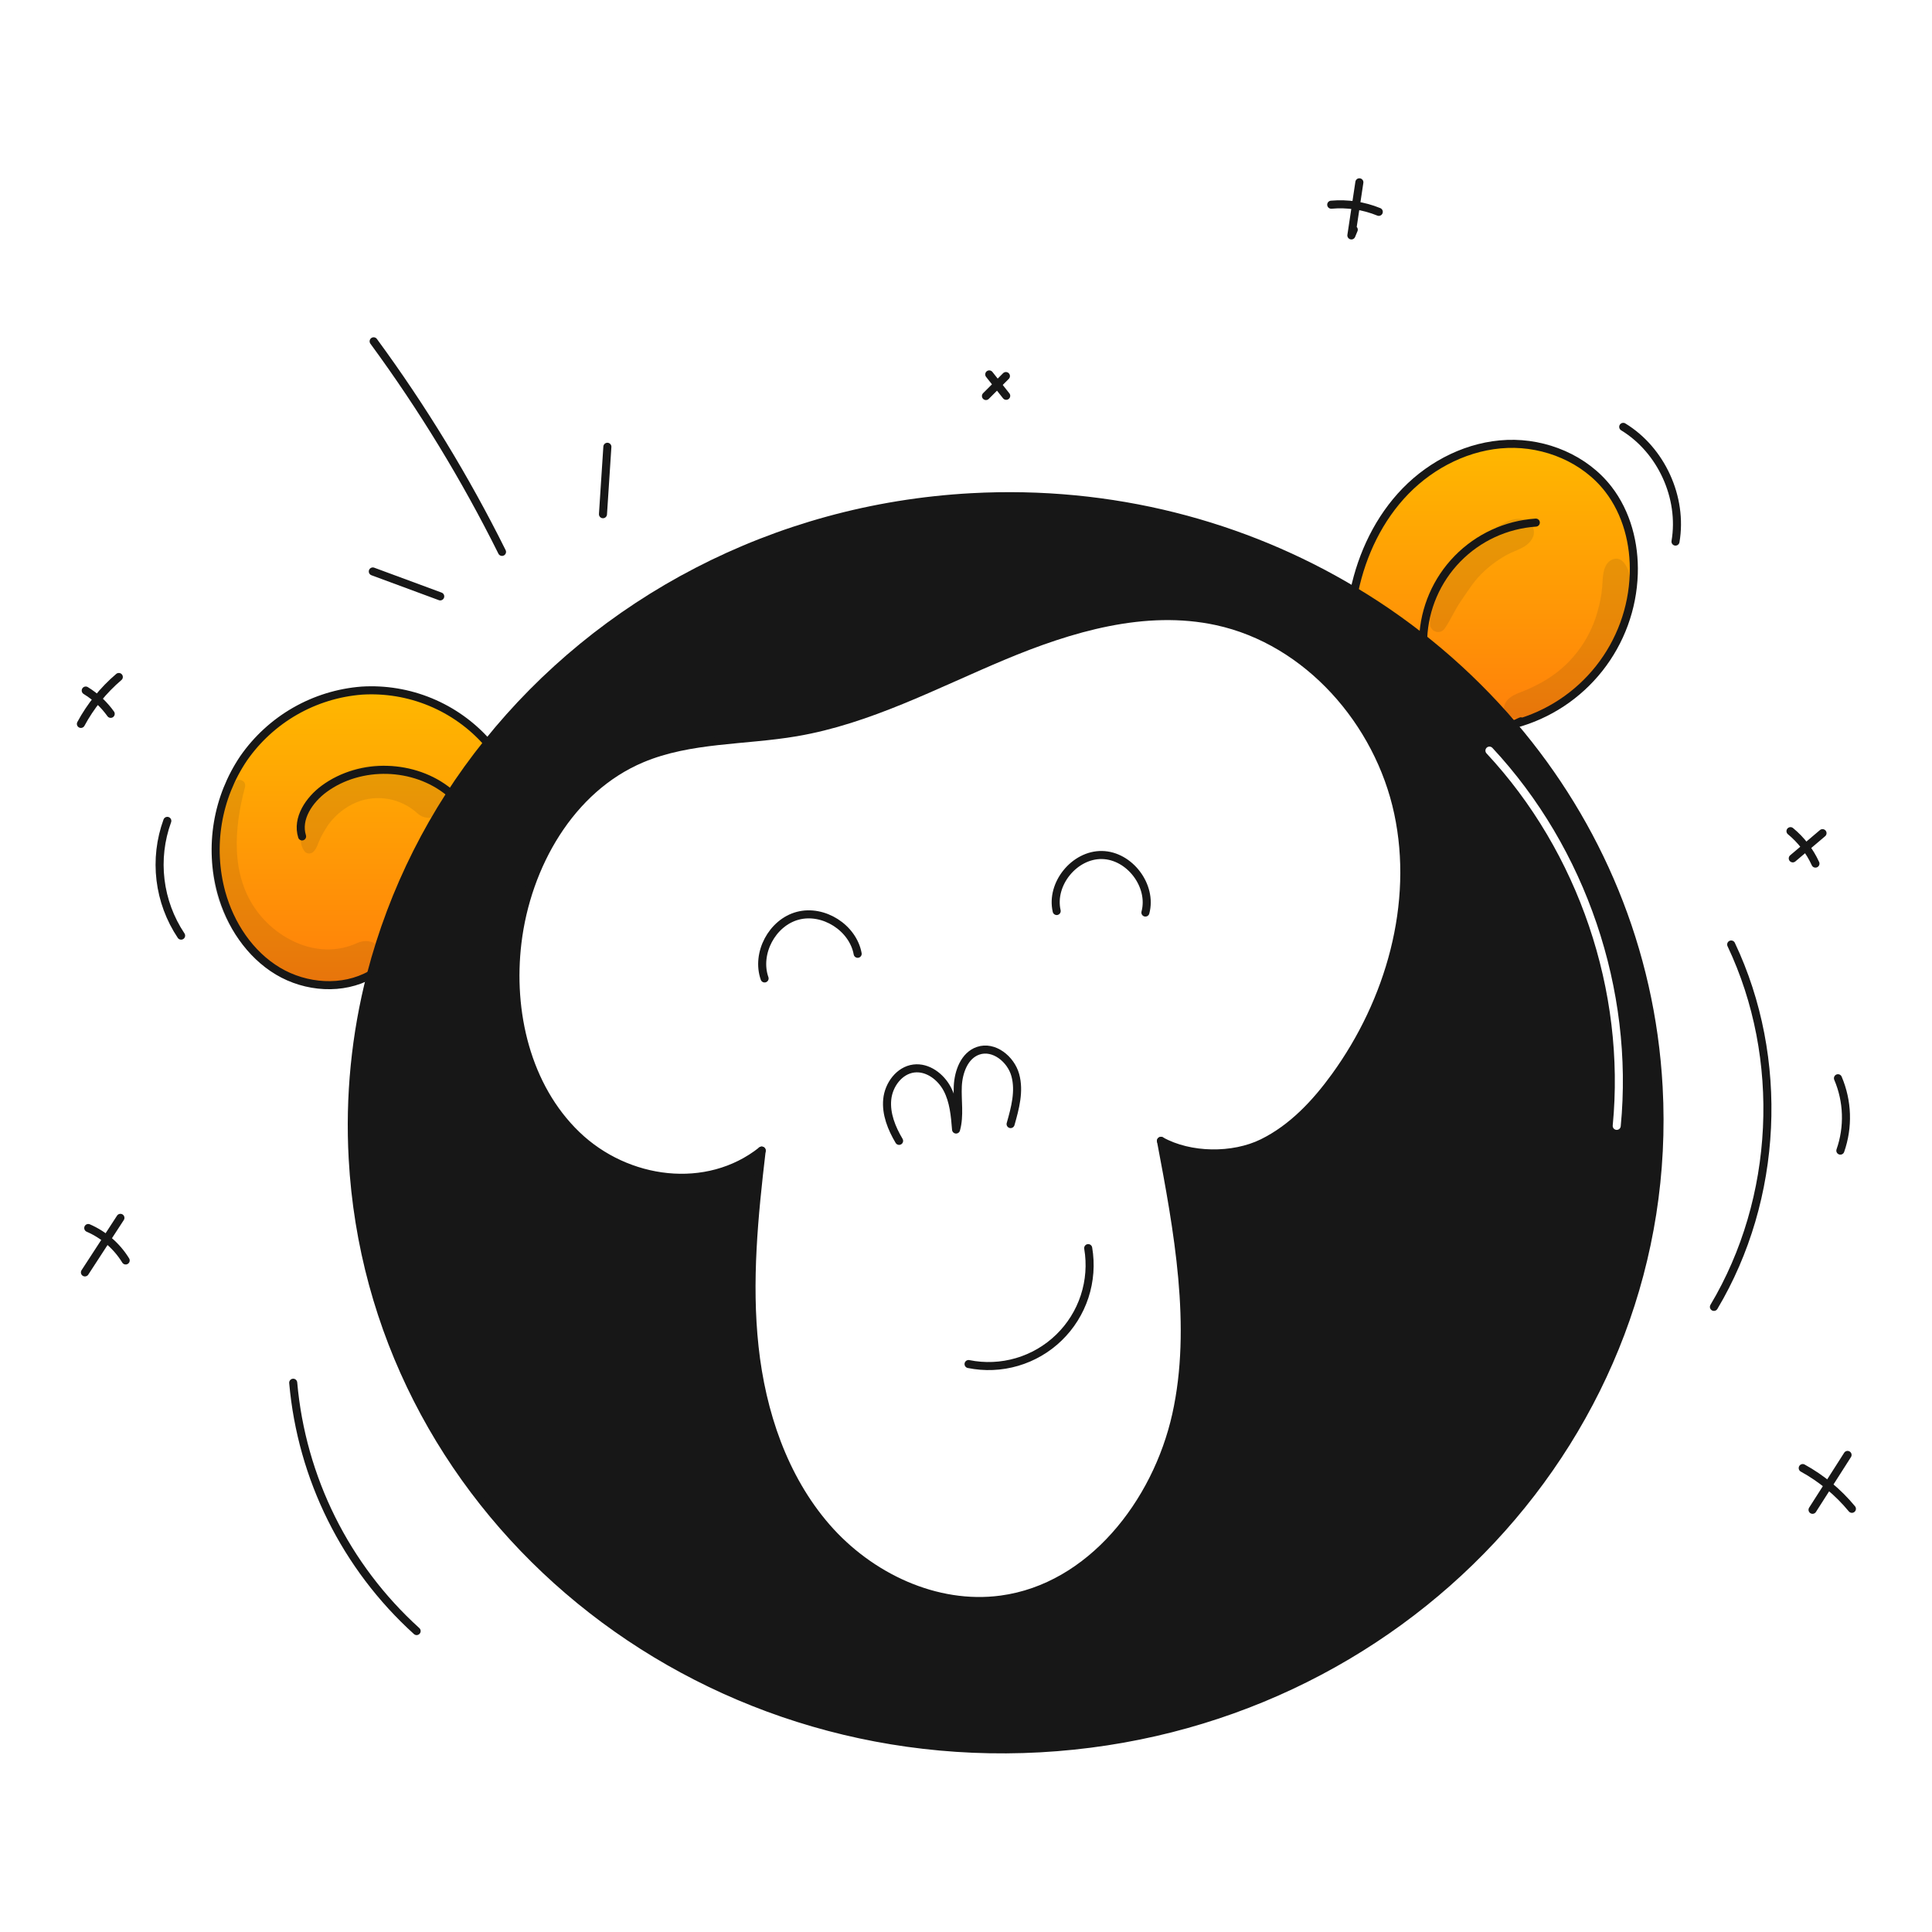 <svg width="960" height="960" viewBox="0 0 960 960" fill="none" xmlns="http://www.w3.org/2000/svg">
<g clip-path="url(#clip0_385_968)">
<path fill-rule="evenodd" clip-rule="evenodd" d="M751.937 360.486C729.401 334.088 702.719 311.534 672.937 293.708C618.099 260.759 552.372 243.248 482.666 247.066C384.122 252.466 298.135 299.4 242.274 369.1C215.023 402.959 195.265 442.213 184.303 484.272C176.61 514.096 173.56 544.929 175.261 575.683C184.677 747.353 337.575 878.554 516.761 868.726C695.947 858.898 833.579 711.768 824.161 540.098C820.413 471.669 793.87 409.686 751.937 360.486ZM604.626 308.666C649.781 318.435 685.085 358.752 694.737 403.942H694.736C704.376 449.132 690.566 497.45 663.453 534.866C653.801 548.196 642.169 560.605 627.422 567.886C612.675 575.167 591.24 574.91 576.88 566.886C585.231 610.998 594.215 659.165 584.458 703.007C574.701 746.849 541.962 788.83 497.452 794.815C465.123 799.173 432.079 783.477 410.679 758.844C389.279 734.211 378.468 701.765 374.942 669.331C371.416 636.897 374.661 604.135 378.48 571.724C351.41 593.218 311.408 587.926 286.518 563.946C261.628 539.966 252.96 502.674 257.118 468.366C261.746 430.087 283.38 391.866 318.918 376.92C334.896 370.198 352.233 368.576 369.612 366.949C378.369 366.13 387.136 365.31 395.746 363.836C423.52 359.089 449.423 347.572 475.286 336.073C482.927 332.676 490.565 329.28 498.246 326.061C531.926 311.946 568.936 300.936 604.626 308.666ZM741.561 371.612C740.808 370.804 739.543 370.76 738.735 371.513C737.927 372.266 737.883 373.532 738.636 374.34C784.369 423.386 807.809 492.493 801.351 559.241C801.245 560.34 802.05 561.318 803.149 561.424C804.248 561.531 805.226 560.726 805.332 559.626C811.901 491.737 788.076 421.497 741.561 371.612Z" fill="#171717"/>
<path d="M752.87 359.7L751.933 360.485C729.398 334.088 702.718 311.534 672.938 293.707C676.815 275.236 685.261 257.513 698.438 243.996C711.721 230.374 729.982 221.296 748.993 220.581C768.004 219.866 787.506 227.996 799.161 243.036C808.332 254.878 812.303 270.246 811.811 285.215C811.255 302.304 805.228 318.764 794.618 332.172C784.008 345.58 769.374 355.229 752.87 359.7V359.7Z" fill="url(#paint0_linear_385_968)"/>
<path d="M242.275 369.1C215.02 402.96 195.258 442.216 184.294 484.277C170.262 492.195 151.966 490.825 138.109 482.544C124.009 474.11 114.354 459.351 109.985 443.515C106.928 432.239 106.338 420.436 108.256 408.911C110.174 397.386 114.555 386.41 121.1 376.732C127.782 367.147 136.507 359.164 146.647 353.359C156.787 347.554 168.089 344.071 179.737 343.162C191.4 342.431 203.075 344.371 213.874 348.835C224.673 353.299 234.31 360.168 242.052 368.92L242.275 369.1Z" fill="url(#paint1_linear_385_968)"/>
<path d="M751.933 360.486C793.866 409.686 820.409 471.669 824.157 540.098C833.575 711.768 695.943 858.898 516.757 868.726C337.571 878.554 184.673 747.353 175.257 575.683C173.556 544.929 176.606 514.096 184.299 484.272C195.262 442.213 215.023 402.958 242.275 369.1C298.136 299.4 384.123 252.466 482.667 247.066C552.373 243.248 618.097 260.759 672.938 293.708C702.718 311.535 729.398 334.089 751.933 360.486V360.486Z" stroke="#171717" stroke-width="4" stroke-linecap="round" stroke-linejoin="round"/>
<path d="M576.878 566.886C591.238 574.91 612.673 575.167 627.42 567.886C642.167 560.605 653.799 548.196 663.451 534.866C690.567 497.454 704.377 449.136 694.737 403.946C685.097 358.756 649.781 318.439 604.626 308.67C568.936 300.94 531.926 311.95 498.246 326.065C464.566 340.18 431.726 357.691 395.746 363.84C370.046 368.24 342.946 366.815 318.918 376.924C283.38 391.87 261.746 430.091 257.118 468.37C252.96 502.678 261.628 539.97 286.518 563.95C311.408 587.93 351.41 593.222 378.48 571.728" stroke="#171717" stroke-width="4" stroke-linecap="round" stroke-linejoin="round"/>
<path d="M378.478 571.724C374.659 604.135 371.414 636.897 374.94 669.331C378.466 701.765 389.277 734.211 410.677 758.844C432.077 783.477 465.121 799.173 497.45 794.815C541.96 788.83 574.699 746.849 584.456 703.007C594.213 659.165 585.229 610.998 576.878 566.886" stroke="#171717" stroke-width="4" stroke-linecap="round" stroke-linejoin="round"/>
<path d="M481.274 677.788C489.262 679.405 497.523 679.054 505.344 676.763C513.166 674.473 520.311 670.312 526.164 664.641C532.017 658.97 536.401 651.958 538.937 644.213C541.473 636.468 542.085 628.222 540.719 620.188" stroke="#171717" stroke-width="4" stroke-linecap="round" stroke-linejoin="round"/>
<path d="M446.754 566.886C443.041 560.631 440.148 553.498 440.863 546.259C441.578 539.02 446.836 531.852 454.052 530.938C460.916 530.071 467.464 535.003 470.685 541.117C473.906 547.231 474.515 554.353 475.065 561.252C476.998 554.318 475.593 546.938 475.921 539.746C476.249 532.554 479.212 524.472 486.021 522.118C493.821 519.424 502.303 526.253 504.493 534.218C506.683 542.183 504.423 550.605 502.162 558.546" stroke="#171717" stroke-width="4" stroke-linecap="round" stroke-linejoin="round"/>
<path d="M379.918 486.182C375.549 473.73 383.667 458.409 396.418 455.036C409.169 451.663 423.804 460.951 426.17 473.929" stroke="#171717" stroke-width="4" stroke-linecap="round" stroke-linejoin="round"/>
<path d="M525.058 452.681C521.966 439.293 533.843 424.605 547.583 424.851C561.323 425.097 572.696 440.16 569.147 453.443" stroke="#171717" stroke-width="4" stroke-linecap="round" stroke-linejoin="round"/>
<path d="M242.053 368.92C234.311 360.168 224.673 353.299 213.874 348.835C203.076 344.371 191.4 342.431 179.738 343.162C168.09 344.071 156.788 347.554 146.648 353.359C136.508 359.164 127.783 367.147 121.101 376.732C114.556 386.409 110.175 397.384 108.257 408.908C106.339 420.432 106.928 432.235 109.985 443.51C114.354 459.346 124.006 474.11 138.109 482.539C151.966 490.82 170.262 492.19 184.294 484.272C184.54 484.143 184.794 484.003 185.044 483.851" stroke="#171717" stroke-width="4" stroke-linecap="round" stroke-linejoin="round"/>
<path d="M150.1 415.608C147.312 406.729 153.626 397.417 161.146 391.908C179.102 378.766 205.938 379.503 223.146 393.618" stroke="#171717" stroke-width="4" stroke-linecap="round" stroke-linejoin="round"/>
<path d="M672.845 294.154C672.88 294.001 672.903 293.861 672.938 293.708C676.815 275.237 685.261 257.514 698.438 243.997C711.721 230.375 729.982 221.297 748.993 220.582C768.004 219.867 787.506 227.997 799.161 243.037C808.332 254.879 812.303 270.247 811.811 285.216C811.254 302.305 805.227 318.764 794.617 332.172C784.007 345.58 769.373 355.229 752.87 359.7C753.819 359.279 754.779 358.857 755.74 358.424" stroke="#171717" stroke-width="4" stroke-linecap="round" stroke-linejoin="round"/>
<path d="M707.176 317.077C707.803 302.3 713.858 288.273 724.182 277.682C734.507 267.091 748.374 260.68 763.131 259.677" stroke="#171717" stroke-width="4" stroke-linecap="round" stroke-linejoin="round"/>
<path d="M207.019 810.467C171.765 778.529 149.864 734.462 145.694 687.075" stroke="#171717" stroke-width="4" stroke-linecap="round" stroke-linejoin="round"/>
<path d="M851.639 649.381C883.693 595.65 887.018 525.852 860.215 469.318" stroke="#171717" stroke-width="4" stroke-linecap="round" stroke-linejoin="round"/>
<path d="M914.462 571.737C918.558 560.017 918.133 547.192 913.272 535.769" stroke="#171717" stroke-width="4" stroke-linecap="round" stroke-linejoin="round"/>
<path d="M832.548 269.114C836.263 247.255 825.504 223.643 806.571 212.104" stroke="#171717" stroke-width="4" stroke-linecap="round" stroke-linejoin="round"/>
<path d="M89.994 464.909C84.455 456.609 80.948 447.123 79.757 437.217C78.565 427.31 79.723 417.263 83.136 407.887" stroke="#171717" stroke-width="4" stroke-linecap="round" stroke-linejoin="round"/>
<path d="M299.613 255.505L301.8 222" stroke="#171717" stroke-width="4" stroke-linecap="round" stroke-linejoin="round"/>
<path d="M249.447 274.228C231.216 237.59 209.876 202.584 185.662 169.594" stroke="#171717" stroke-width="4" stroke-linecap="round" stroke-linejoin="round"/>
<path d="M218.745 296.338L185.252 283.955" stroke="#171717" stroke-width="4" stroke-linecap="round" stroke-linejoin="round"/>
<path d="M672.676 114.11L671.488 116.977L675.463 90.587" stroke="#171717" stroke-width="4" stroke-linecap="round" stroke-linejoin="round"/>
<path d="M661.481 101.714C669.528 100.996 677.628 102.214 685.108 105.264" stroke="#171717" stroke-width="4" stroke-linecap="round" stroke-linejoin="round"/>
<path d="M62.449 626.316C58.047 619.163 51.554 613.535 43.849 610.193" stroke="#171717" stroke-width="4" stroke-linecap="round" stroke-linejoin="round"/>
<path d="M42.2 632.252L59.832 605.142" stroke="#171717" stroke-width="4" stroke-linecap="round" stroke-linejoin="round"/>
<path d="M900.642 750.209L918.042 722.946" stroke="#171717" stroke-width="4" stroke-linecap="round" stroke-linejoin="round"/>
<path d="M895.764 729.476C905.114 734.621 913.406 741.49 920.201 749.721" stroke="#171717" stroke-width="4" stroke-linecap="round" stroke-linejoin="round"/>
<path d="M499.972 196.675L491.555 186.044" stroke="#171717" stroke-width="4" stroke-linecap="round" stroke-linejoin="round"/>
<path d="M489.915 196.782L499.836 186.861" stroke="#171717" stroke-width="4" stroke-linecap="round" stroke-linejoin="round"/>
<path d="M55.007 354.705C51.687 350.055 47.469 346.119 42.601 343.13" stroke="#171717" stroke-width="4" stroke-linecap="round" stroke-linejoin="round"/>
<path d="M40.2 359.706C44.975 350.83 51.364 342.924 59.039 336.394" stroke="#171717" stroke-width="4" stroke-linecap="round" stroke-linejoin="round"/>
<path d="M890.817 426.514L905.6 413.994" stroke="#171717" stroke-width="4" stroke-linecap="round" stroke-linejoin="round"/>
<path d="M902.086 429.119C899.226 422.876 894.985 417.364 889.684 413" stroke="#171717" stroke-width="4" stroke-linecap="round" stroke-linejoin="round"/>
<g opacity="0.1">
<path d="M155.7 423.284C157.608 421.384 157.993 418.948 159.2 416.584C160.449 413.988 161.924 411.507 163.606 409.169C167.122 404.569 171.768 400.956 177.092 398.68C182.13 396.645 187.639 396.071 192.988 397.024C198.338 397.977 203.31 400.419 207.334 404.07C215.226 411.338 227.075 399.529 219.134 392.27C206.134 380.395 187.614 376.785 171.434 384.126C164.17 387.615 158.187 393.3 154.334 400.378C151.283 405.897 146.949 416.769 151.069 422.678C151.303 423.061 151.62 423.386 151.996 423.631C152.373 423.875 152.799 424.032 153.244 424.089C153.689 424.147 154.142 424.104 154.568 423.963C154.994 423.823 155.383 423.589 155.707 423.278L155.7 423.284Z" fill="#171717"/>
</g>
<g opacity="0.1">
<path d="M116.341 388.855C101.327 411.185 101.688 441.53 116.641 463.938C124.008 474.912 135.019 482.927 147.727 486.565C160.434 490.202 174.019 489.227 186.077 483.813C190.406 481.898 191.42 475.581 189.221 471.823C186.633 467.396 181.554 466.709 177.231 468.679C159.301 476.848 139.017 467.838 127.866 452.972C114.454 435.092 116.298 411.558 121.739 391.131C122.625 387.801 118.177 386.125 116.339 388.855H116.341Z" fill="#171717"/>
</g>
<g opacity="0.1">
<path d="M717.952 312.2C720.931 307.833 722.958 302.921 725.98 298.575C729.201 293.942 731.88 289.441 735.902 285.38C739.61 281.651 743.821 278.459 748.411 275.895C753.458 273.044 760.037 272.113 762.003 266.058C762.355 264.73 762.265 263.325 761.747 262.053C761.23 260.781 760.313 259.712 759.134 259.008C753.111 255.403 745.743 260.614 740.607 263.989C735.226 267.525 730.297 271.708 725.932 276.443C717.912 285.161 709.577 297.77 710.615 310.213C710.642 311.064 710.941 311.884 711.469 312.552C711.997 313.22 712.726 313.701 713.548 313.924C714.37 314.146 715.242 314.099 716.035 313.788C716.828 313.478 717.5 312.921 717.952 312.2V312.2Z" fill="#171717"/>
</g>
<g opacity="0.1">
<path d="M748.419 354.8C755.201 360.627 766.519 354.519 773.085 350.858C789.719 341.576 802.011 326.097 807.285 307.794C809.506 299.889 812.804 285.694 806.43 279.062C804.009 276.544 800.386 277.547 798.553 280.077C796.224 283.29 796.443 288.008 796.102 291.857C795.725 295.992 794.936 300.079 793.746 304.057C789.691 318.676 780.022 331.1 766.846 338.621C763.724 340.426 760.476 342.004 757.126 343.341C753.547 344.783 749.471 345.988 747.775 349.797C747.068 351.384 746.945 353.528 748.42 354.797L748.419 354.8Z" fill="#171717"/>
</g>
</g>
<defs>
<linearGradient id="paint0_linear_385_968" x1="742.395" y1="220.537" x2="742.395" y2="360.485" gradientUnits="userSpaceOnUse">
<stop stop-color="#FFB800"/>
<stop offset="1" stop-color="#FF7F0A"/>
</linearGradient>
<linearGradient id="paint1_linear_385_968" x1="174.714" y1="343.012" x2="174.714" y2="489.541" gradientUnits="userSpaceOnUse">
<stop stop-color="#FFB800"/>
<stop offset="1" stop-color="#FF7F0A"/>
</linearGradient>
<clipPath id="clip0_385_968">
<rect width="885" height="784" fill="white" transform="translate(38 88)"/>
</clipPath>
</defs>
</svg>
